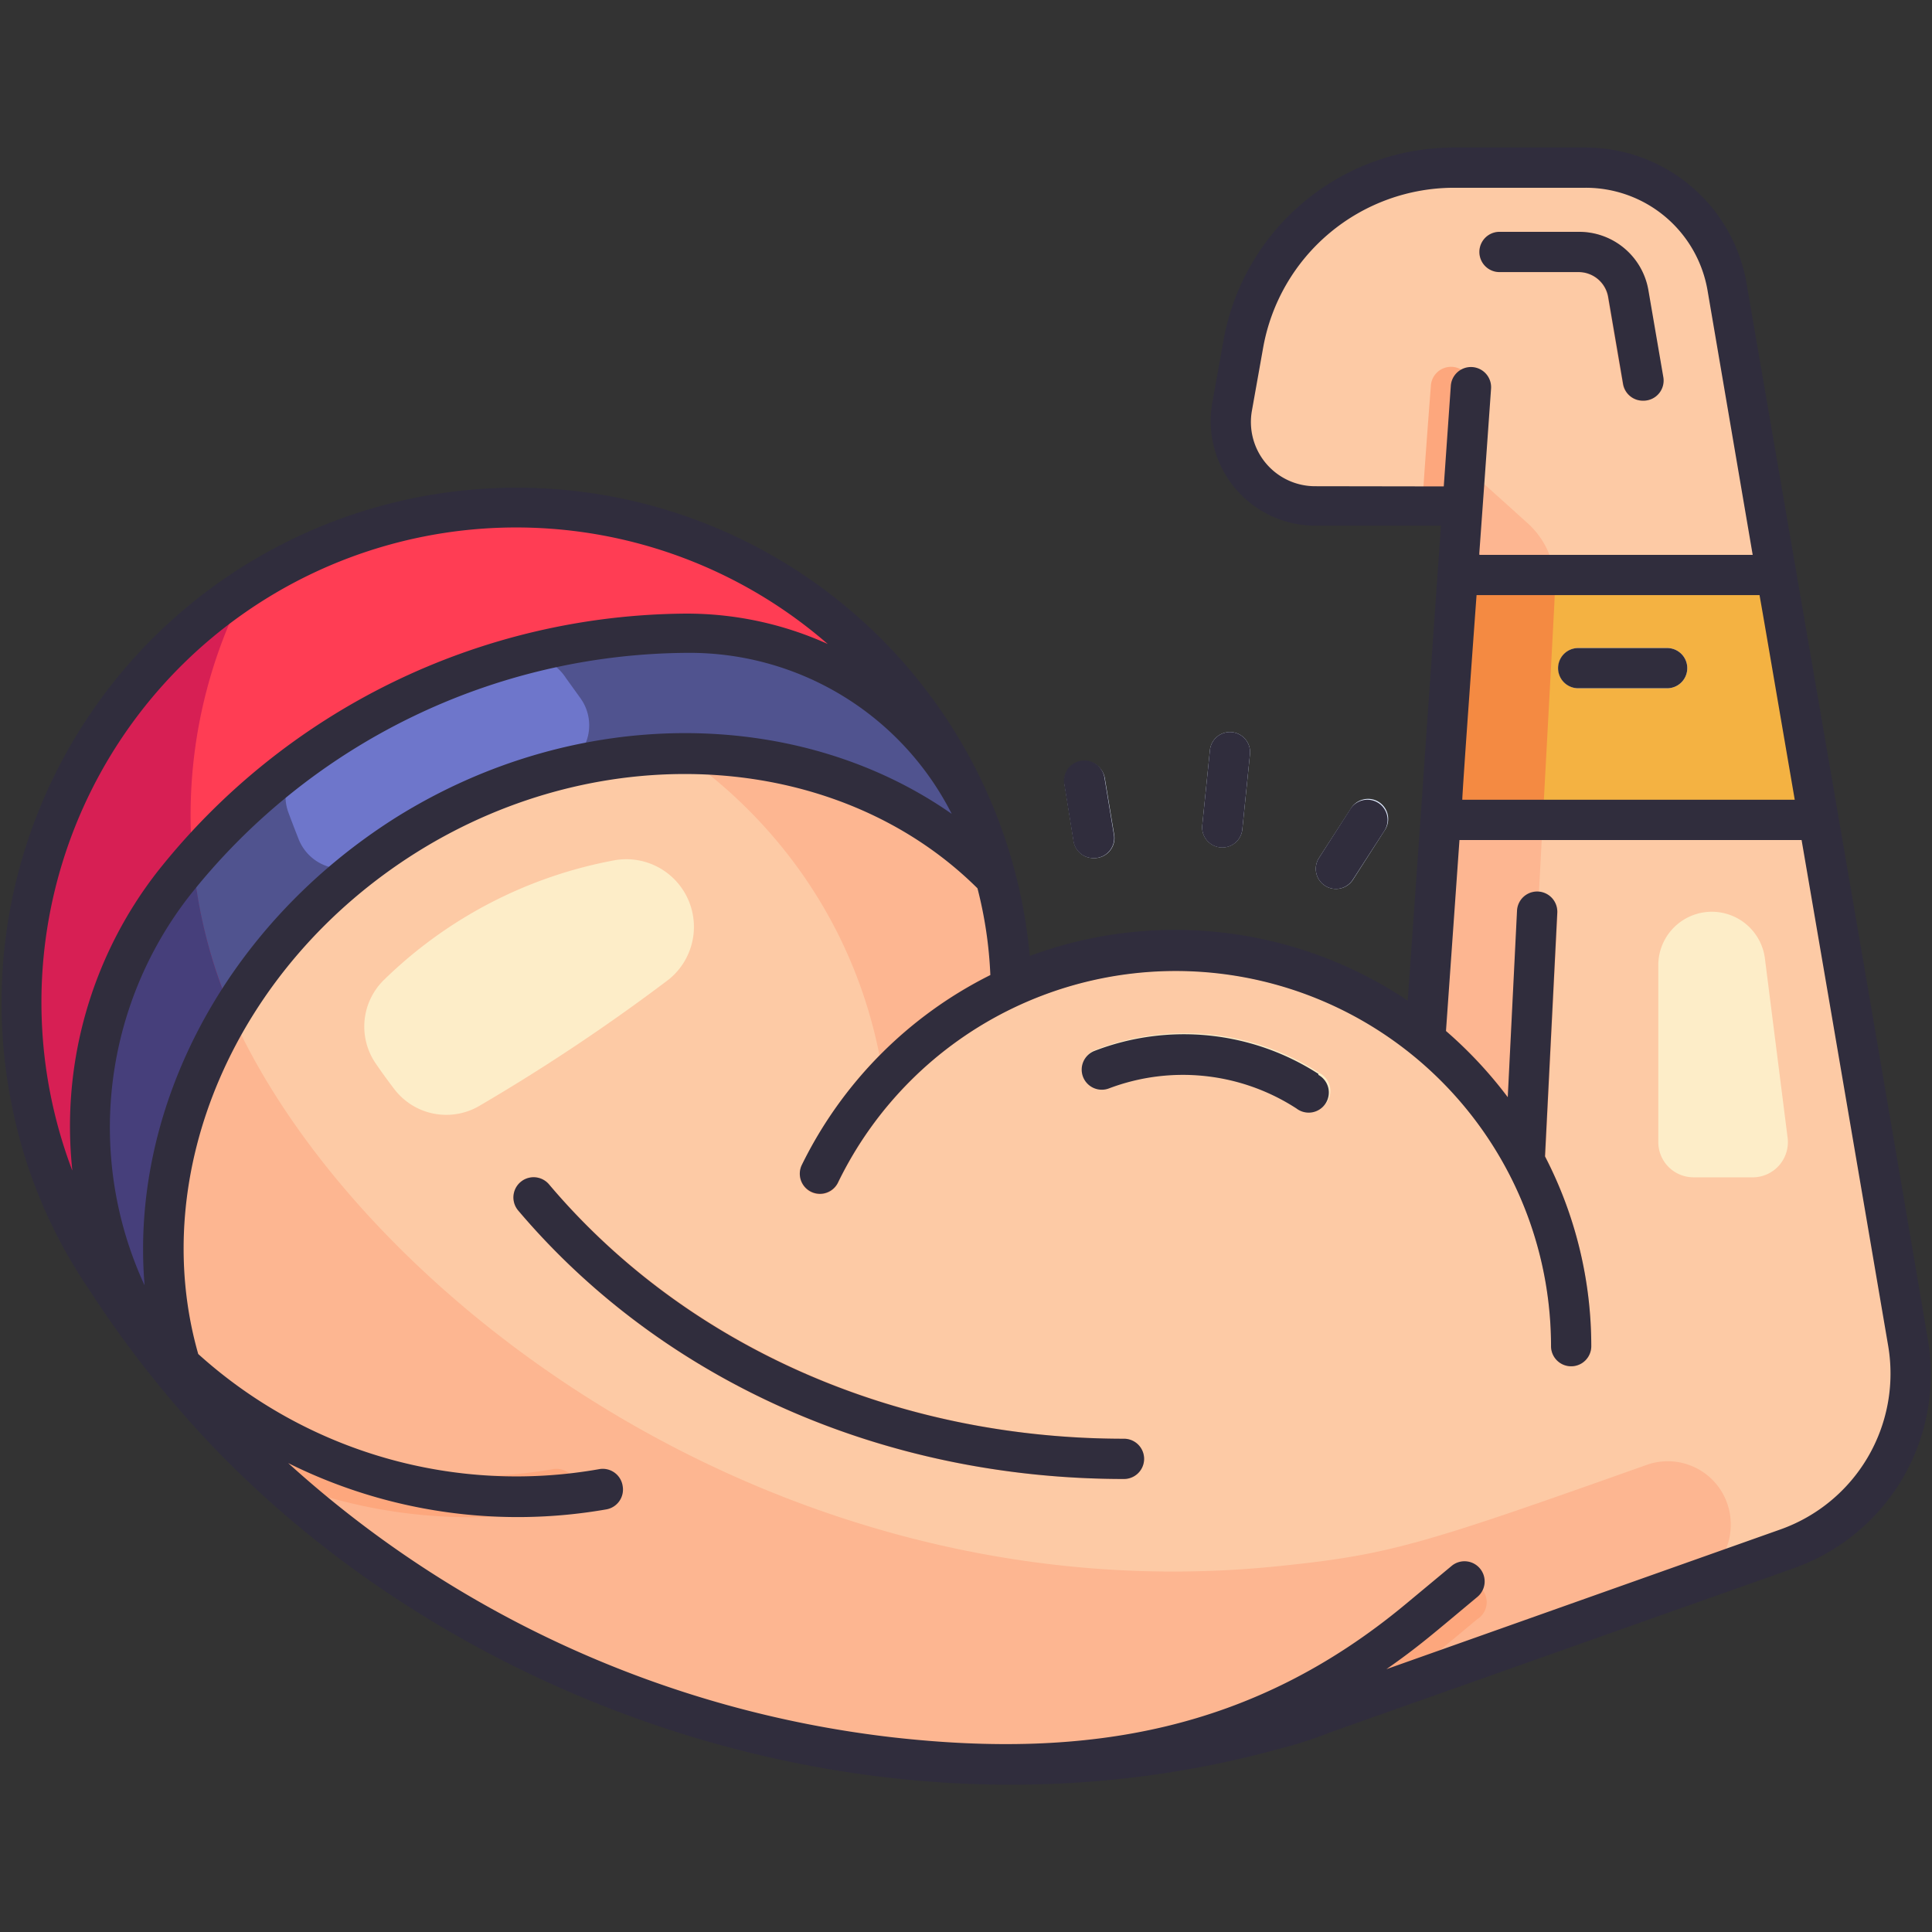 <!-- icon666.com - MILLIONS vector ICONS FREE --><svg viewBox="0 0 96 96" xmlns="http://www.w3.org/2000/svg"><rect x="0" y="0" width="96" height="96" fill="#333333" stroke="none"/><g id="Strong_Muscle" data-name="Strong Muscle"><path d="m88.8 77c-25.94 9.2-24.81 8.8-25.47 9-22.92 6.33-48.82-5-59.59-25a24.6 24.6 0 1 1 46.51-12 19.65 19.65 0 0 1 20.57 2.65c1-13.75.6-8.45 1.62-23.09.22-3.15.22-3.3.24-3.41h-7.32a4.19 4.19 0 0 1 -4.13-4.94l.56-3.15a10.64 10.64 0 0 1 10.46-8.73h6.53a7.16 7.16 0 0 1 7.06 5.95c4.23 24.79 5.28 30.78 9 52.42a9.24 9.24 0 0 1 -6.04 10.3z" fill="#fdcaa5"></path><path d="m86 75.74a3.13 3.13 0 0 0 -4.18-2.95c-10.9 3.87-12.71 4.45-18 5-26.1 2.83-48.1-15-53.13-29.44a24.48 24.48 0 0 1 1.06-18.87 24.66 24.66 0 0 0 -10.68 19c-.85 18.15 19.52 33.91 37.67 37.94a52.15 52.15 0 0 0 16.85 1c6.53-.69 7.37-1.27 28.34-8.69a3.15 3.15 0 0 0 2.07-2.99z" fill="#fdb691"></path><path d="m65.52 48.57-.07 1a18.63 18.63 0 0 0 -21.38 5.43c-1.79-19.46-25.29-29.18-40.44-16.16a24.59 24.59 0 0 1 46.62 10.16 19.69 19.69 0 0 1 15.27-.43z" fill="#fdb691"></path><path d="m30.57 42.74a22.15 22.15 0 0 0 -11.48 5.94 3.24 3.24 0 0 0 -.43 4.15c.3.44.62.88.95 1.31a3.25 3.25 0 0 0 4.26.78 95.83 95.83 0 0 0 9.36-6.25 3.36 3.36 0 0 0 -2.66-5.93z" fill="#fdedc8"></path><path d="m77.27 29.31c-1.08 20.2-1.22 23.08-1.56 29.33l-.62-.11a18.83 18.83 0 0 0 -4.3-5.59c0-1.78-.24 2.43 2-29.75l3.12 2.81a4.15 4.15 0 0 1 1.36 3.31z" fill="#fdb691"></path><path d="m28.64 73.81a1 1 0 0 1 -.81 1.19 25.65 25.65 0 0 1 -14.24-1.55 50.26 50.26 0 0 1 -4.24-4.45c-2.51-2.87 3.32 4.35 14 4.35a23.75 23.75 0 0 0 4.14-.35 1 1 0 0 1 1.15.81z" fill="#fda77d"></path><path d="m79.07 66.89a1 1 0 0 1 -2 0 18.64 18.64 0 0 0 -35.43-8.11 1 1 0 0 1 -1.34.46 1 1 0 0 1 -.46-1.33 20.65 20.65 0 0 1 39.23 9z" fill="#fda77d"></path><path d="m65 55.2a1 1 0 0 1 -.54-.17 10.35 10.35 0 0 0 -9.3-1 1 1 0 0 1 -1.3-.56 1 1 0 0 1 .56-1.3 12.33 12.33 0 0 1 11.13 1.14 1 1 0 0 1 -.55 1.89z" fill="#fdedc8"></path><path d="m49.48 43.62c-7.08-7.23-19.33-8.35-29.29-2.12s-14.4 17.94-10.84 27.5a47.87 47.87 0 0 1 -5.61-8.07 24.6 24.6 0 1 1 45.74-17.31z" fill="#ff3d54"></path><path d="m81.63 19.91a1 1 0 0 1 -1-.83l-.74-4.32a1.49 1.49 0 0 0 -1.48-1.24h-3.9a1 1 0 0 1 0-2h3.92a3.47 3.47 0 0 1 3.45 2.91l.74 4.31a1 1 0 0 1 -.99 1.17z" fill="#fda77d"></path><path d="m73.08 19.31-.4 5.85h-2c0-.11 0-.54.42-6a1 1 0 1 1 2 .14z" fill="#fda77d"></path><path d="m55.85 73.49c-12 0-22.92-4.86-30.1-13.34a1 1 0 0 1 1.53-1.3c6.8 8 17.21 12.64 28.57 12.64a1 1 0 1 1 0 2z" fill="#fda77d"></path><path d="m75.76 58.64a1 1 0 0 1 -1-1l.63-12.34a1 1 0 1 1 2 .1l-.62 12.34a1 1 0 0 1 -1.01.9z" fill="#fda77d"></path><path d="m90.37 40.74h-18.78l.85-12.17h15.84c.43 2.48 1.07 6.24 2.09 12.17z" fill="#f4b242"></path><path d="m76.66 40.74h-5.07c.81-11.54.63-9.09.85-12.17h4.81c.06.43.07-.14-.59 12.17z" fill="#f48a42"></path><path d="m82.84 34.2h-4.41a1 1 0 0 1 0-2h4.41a1 1 0 0 1 0 2z" fill="#fff"></path><path d="m73.41 80.45c-.1.08-4.31 3.63-4.42 3.52l-4.68 1.66a51 51 0 0 1 -8.67 1.72 29.89 29.89 0 0 0 14.24-6.55l2.31-1.92a1 1 0 1 1 1.27 1.54z" fill="#fda77d"></path><path d="m34.16 31.44a32.73 32.73 0 0 0 -25.53 12.47 19.78 19.78 0 0 0 .72 25.09c-3.56-9.57.78-21.22 10.84-27.51s22.21-5.11 29.29 2.12a15.64 15.64 0 0 0 -15.32-12.17z" fill="#50538f"></path><path d="m25.44 32.66a32.24 32.24 0 0 0 -10.27 5 2.34 2.34 0 0 0 -.83 2.74c.16.43.33.87.5 1.3a2.32 2.32 0 0 0 3.55 1 26.84 26.84 0 0 1 9.15-4.42 2.31 2.31 0 0 0 1.3-3.59l-.72-1a2.43 2.43 0 0 0 -2.68-1.03z" fill="#6e76cb"></path><path d="m11.51 50.27a21.71 21.71 0 0 0 -2.16 18.73 45.91 45.91 0 0 1 -3.9-5.21 24.57 24.57 0 0 1 6.81-34.64 24.46 24.46 0 0 0 -.75 21.12z" fill="#d71f54"></path><path d="m11.51 50.27a24.63 24.63 0 0 1 -1.92-7.52 19.81 19.81 0 0 0 -.24 26.25 21.71 21.71 0 0 1 2.16-18.73z" fill="#463f7b"></path><path d="m54.35 42.64a1 1 0 0 1 -1-.83l-.45-2.81a1 1 0 1 1 2-.32l.47 2.84a1 1 0 0 1 -1.02 1.12z" fill="#e1ebff"></path><path d="m60.74 42.11a1 1 0 0 1 -1-1.1l.38-3.73a1 1 0 0 1 1.09-.9 1 1 0 0 1 .9 1.1l-.38 3.73a1 1 0 0 1 -.99.9z" fill="#e1ebff"></path><path d="m66.38 44.17a1 1 0 0 1 -.84-1.54l1.57-2.43a1 1 0 1 1 1.68 1.08l-1.56 2.43a1 1 0 0 1 -.85.46z" fill="#e1ebff"></path><path d="m87.15 58.5h-3a1.75 1.75 0 0 1 -1.75-1.75v-8.84a2.66 2.66 0 0 1 5.29-.34l1.14 9a1.75 1.75 0 0 1 -1.68 1.93z" fill="#fdedc8"></path><g fill="#302d3d"><path d="m65.51 53.36a12.33 12.33 0 0 0 -11.13-1.14 1 1 0 0 0 -.56 1.3 1 1 0 0 0 1.29.56 10.37 10.37 0 0 1 9.31 1 1 1 0 1 0 1.09-1.67z"></path><path d="m95.79 66.53c-3.48-20.46-4.43-25.87-9-52.42a8.13 8.13 0 0 0 -8-6.78h-6.54a11.63 11.63 0 0 0 -11.45 9.56l-.56 3.11a5.2 5.2 0 0 0 5.12 6.12h6.24c-1.21 17.26-.44 6.39-1.65 23.6a20.77 20.77 0 0 0 -18.78-2.22 25.6 25.6 0 1 0 -50.55 7.58 24.72 24.72 0 0 0 3.81 9 52.7 52.7 0 0 0 4.16 5.59c12.49 14.76 34.73 22.83 55 17.22a19.37 19.37 0 0 0 2.48-.8l23.1-8.18a10.22 10.22 0 0 0 6.62-11.38zm-6.61-26.79h-16.52c0-.41.67-9.66.71-10.17h14.06c.22 1.24.25 1.43 1.75 10.17zm-23.82-15.58a3.19 3.19 0 0 1 -3.15-3.77l.56-3.14a9.64 9.64 0 0 1 9.48-7.92h6.53a6.14 6.14 0 0 1 6.07 5.12l2.24 13.12h-13.58c0-.27-.09 1.22.58-8.26a1 1 0 0 0 -2-.14l-.35 5zm-61.77 34a23.59 23.59 0 0 1 37.54-26.16 17 17 0 0 0 -7.07-1.51 33.76 33.76 0 0 0 -26.22 12.8 20.58 20.58 0 0 0 -4.25 14.82zm3.59 5.7a18.72 18.72 0 0 1 2.23-19.34 31.75 31.75 0 0 1 24.75-12.08 14.6 14.6 0 0 1 13.13 8c-7.64-5.34-18.67-5.42-27.63.19-8.49 5.37-13.19 14.44-12.48 23.18zm81.28 12.14-19.57 6.94c1.59-1.11 2.3-1.74 4.52-3.59a1 1 0 0 0 .13-1.41 1 1 0 0 0 -1.41-.13l-2.31 1.92c-7.56 6.27-15.75 7.69-25.44 6.6a53.86 53.86 0 0 1 -30.06-13.63 25.57 25.57 0 0 0 15.81 2.3 1 1 0 0 0 .81-1.16 1 1 0 0 0 -1.16-.84 23.59 23.59 0 0 1 -19.93-5.72c-2.57-9 1.83-19.28 10.87-24.94 9.3-5.81 21-5 27.85 1.8a20.64 20.64 0 0 1 .64 4.31 20.76 20.76 0 0 0 -9.38 9.46 1 1 0 0 0 1.8.87 18.65 18.65 0 0 1 35.44 8.11 1 1 0 0 0 2 0 20.5 20.5 0 0 0 -2.3-9.43l.61-12.11a1 1 0 0 0 -2-.1l-.46 9.27a21.27 21.27 0 0 0 -3.07-3.29l.67-9.49h17c1.48 8.61 2.82 16.45 4.3 25.12a8.22 8.22 0 0 1 -5.36 9.14z"></path><path d="m74.51 13.52h3.92a1.49 1.49 0 0 1 1.48 1.24l.74 4.32a1 1 0 0 0 1 .83 1 1 0 0 0 1-1.17l-.74-4.31a3.49 3.49 0 0 0 -3.45-2.91h-3.95a1 1 0 0 0 0 2z"></path><path d="m55.85 71.49c-11.36 0-21.78-4.6-28.57-12.64a1 1 0 0 0 -1.53 1.3c7.18 8.48 18.15 13.34 30.1 13.34a1 1 0 1 0 0-2z"></path><path d="m78.42 34.2h4.42a1 1 0 0 0 0-2h-4.42a1 1 0 0 0 0 2z"></path><path d="m54.35 42.64a1 1 0 0 0 1-1.16l-.47-2.84a1 1 0 1 0 -2 .32l.46 2.85a1 1 0 0 0 1.01.83z"></path><path d="m60.64 42.11a1 1 0 0 0 1.09-.9l.38-3.73a1 1 0 0 0 -.9-1.1 1 1 0 0 0 -1.09.9l-.38 3.72a1 1 0 0 0 .9 1.11z"></path><path d="m66.38 44.17a1 1 0 0 0 .84-.46l1.57-2.43a1 1 0 0 0 -1.69-1.08l-1.56 2.43a1 1 0 0 0 .84 1.54z"></path></g></g></svg>